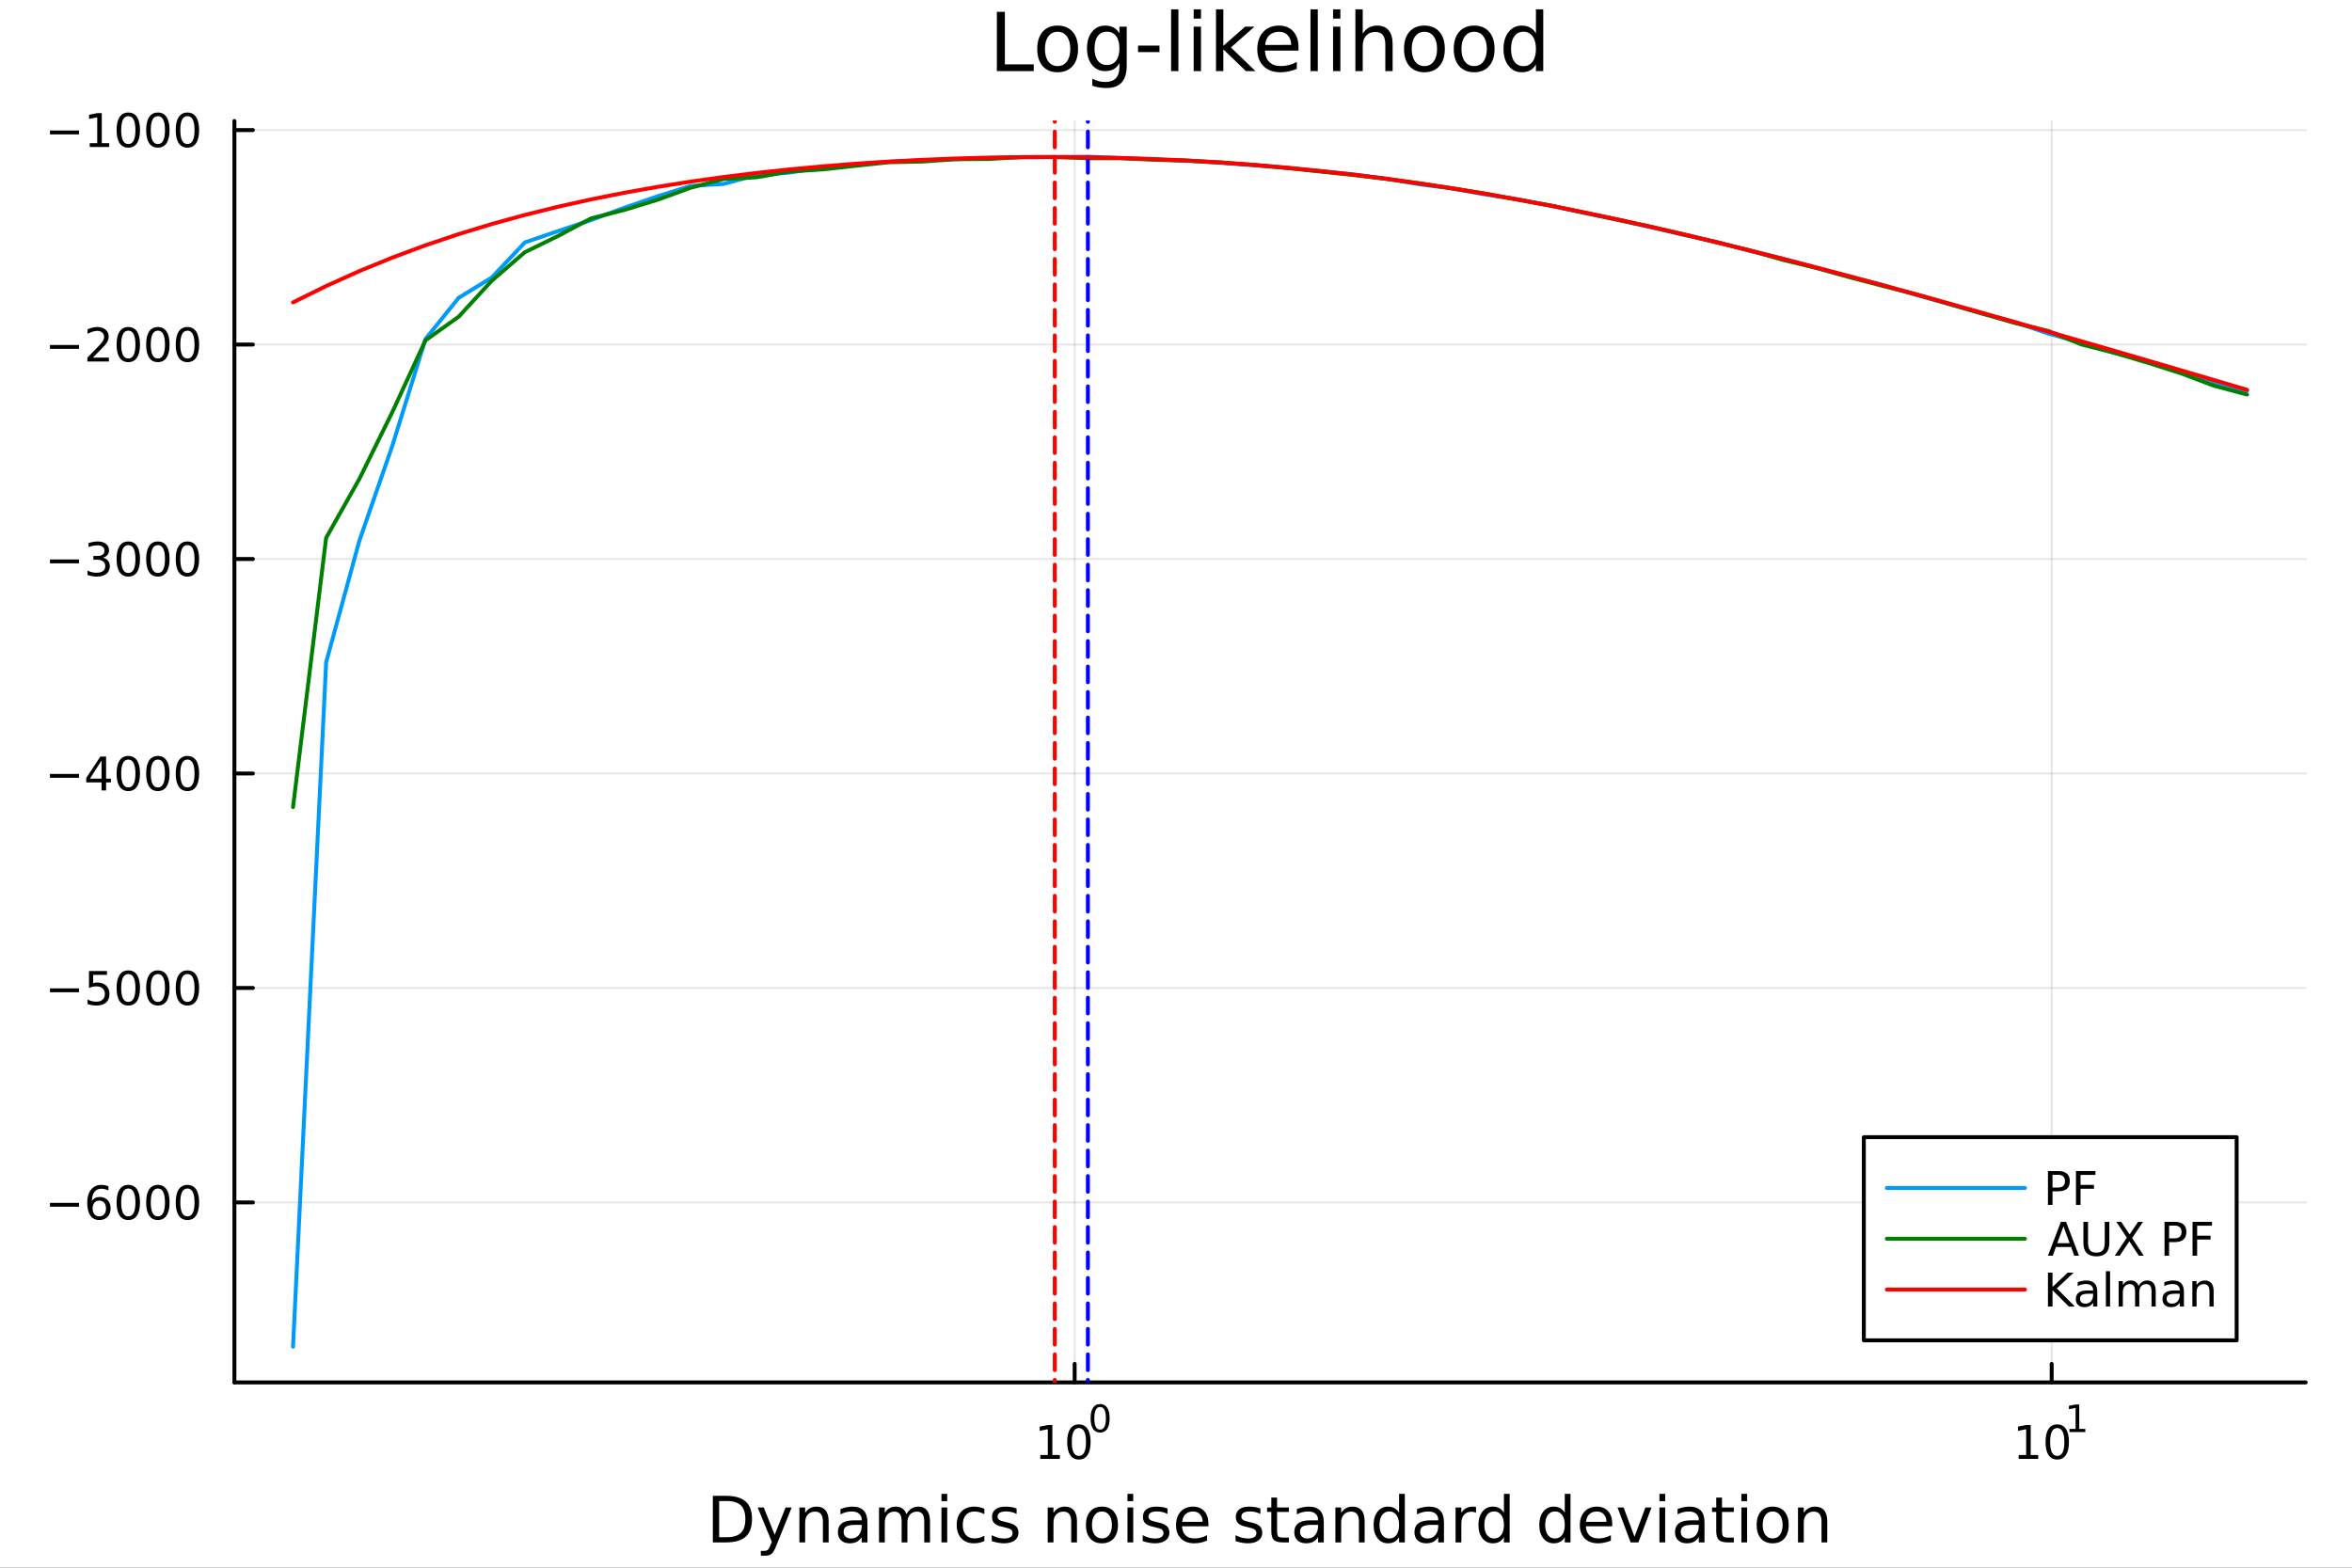 <?xml version="1.0" encoding="utf-8"?>
<svg xmlns="http://www.w3.org/2000/svg" xmlns:xlink="http://www.w3.org/1999/xlink" width="600" height="400" viewBox="0 0 2400 1600">
<rect x="0" y="0" width="2400" height="1600" fill="#333333" stroke="none"/>
<defs>
  <clipPath id="clip100">
    <rect x="0" y="0" width="2400" height="1600"/>
  </clipPath>
</defs>
<path clip-path="url(#clip100)" d="M0 1600 L2400 1600 L2400 0 L0 0  Z" fill="#ffffff" fill-rule="evenodd" fill-opacity="1"/>
<defs>
  <clipPath id="clip101">
    <rect x="480" y="0" width="1681" height="1600"/>
  </clipPath>
</defs>
<path clip-path="url(#clip100)" d="M239.19 1410.9 L2352.76 1410.9 L2352.76 123.472 L239.19 123.472  Z" fill="#ffffff" fill-rule="evenodd" fill-opacity="1"/>
<defs>
  <clipPath id="clip102">
    <rect x="239" y="123" width="2115" height="1288"/>
  </clipPath>
</defs>
<polyline clip-path="url(#clip102)" style="stroke:#000000; stroke-linecap:round; stroke-linejoin:round; stroke-width:2; stroke-opacity:0.1; fill:none" points="1096.58,1410.9 1096.58,123.472 "/>
<polyline clip-path="url(#clip102)" style="stroke:#000000; stroke-linecap:round; stroke-linejoin:round; stroke-width:2; stroke-opacity:0.1; fill:none" points="2093.55,1410.9 2093.55,123.472 "/>
<polyline clip-path="url(#clip102)" style="stroke:#000000; stroke-linecap:round; stroke-linejoin:round; stroke-width:2; stroke-opacity:0.1; fill:none" points="239.19,1227.21 2352.76,1227.21 "/>
<polyline clip-path="url(#clip102)" style="stroke:#000000; stroke-linecap:round; stroke-linejoin:round; stroke-width:2; stroke-opacity:0.1; fill:none" points="239.19,1008.32 2352.76,1008.32 "/>
<polyline clip-path="url(#clip102)" style="stroke:#000000; stroke-linecap:round; stroke-linejoin:round; stroke-width:2; stroke-opacity:0.1; fill:none" points="239.19,789.427 2352.76,789.427 "/>
<polyline clip-path="url(#clip102)" style="stroke:#000000; stroke-linecap:round; stroke-linejoin:round; stroke-width:2; stroke-opacity:0.1; fill:none" points="239.19,570.537 2352.76,570.537 "/>
<polyline clip-path="url(#clip102)" style="stroke:#000000; stroke-linecap:round; stroke-linejoin:round; stroke-width:2; stroke-opacity:0.1; fill:none" points="239.19,351.647 2352.76,351.647 "/>
<polyline clip-path="url(#clip102)" style="stroke:#000000; stroke-linecap:round; stroke-linejoin:round; stroke-width:2; stroke-opacity:0.1; fill:none" points="239.19,132.758 2352.76,132.758 "/>
<polyline clip-path="url(#clip100)" style="stroke:#000000; stroke-linecap:round; stroke-linejoin:round; stroke-width:4; stroke-opacity:1; fill:none" points="239.19,1410.9 2352.76,1410.9 "/>
<polyline clip-path="url(#clip100)" style="stroke:#000000; stroke-linecap:round; stroke-linejoin:round; stroke-width:4; stroke-opacity:1; fill:none" points="1096.58,1410.9 1096.58,1392 "/>
<polyline clip-path="url(#clip100)" style="stroke:#000000; stroke-linecap:round; stroke-linejoin:round; stroke-width:4; stroke-opacity:1; fill:none" points="2093.55,1410.9 2093.55,1392 "/>
<path clip-path="url(#clip100)" d="M1061.56 1485.02 L1069.2 1485.02 L1069.2 1458.66 L1060.89 1460.32 L1060.89 1456.06 L1069.16 1454.4 L1073.83 1454.4 L1073.83 1485.02 L1081.47 1485.02 L1081.47 1488.96 L1061.56 1488.96 L1061.56 1485.02 Z" fill="#000000" fill-rule="nonzero" fill-opacity="1" /><path clip-path="url(#clip100)" d="M1100.91 1457.48 Q1097.3 1457.48 1095.47 1461.04 Q1093.67 1464.58 1093.67 1471.71 Q1093.67 1478.82 1095.47 1482.38 Q1097.3 1485.92 1100.91 1485.92 Q1104.55 1485.92 1106.35 1482.38 Q1108.18 1478.82 1108.18 1471.71 Q1108.18 1464.58 1106.35 1461.04 Q1104.55 1457.48 1100.91 1457.48 M1100.91 1453.77 Q1106.72 1453.77 1109.78 1458.38 Q1112.86 1462.96 1112.86 1471.71 Q1112.86 1480.44 1109.78 1485.04 Q1106.72 1489.63 1100.91 1489.63 Q1095.1 1489.63 1092.03 1485.04 Q1088.97 1480.44 1088.97 1471.71 Q1088.97 1462.96 1092.03 1458.38 Q1095.1 1453.77 1100.91 1453.77 Z" fill="#000000" fill-rule="nonzero" fill-opacity="1" /><path clip-path="url(#clip100)" d="M1122.56 1435.97 Q1119.63 1435.97 1118.14 1438.86 Q1116.68 1441.74 1116.68 1447.53 Q1116.68 1453.31 1118.14 1456.2 Q1119.63 1459.08 1122.56 1459.08 Q1125.52 1459.08 1126.98 1456.2 Q1128.47 1453.31 1128.47 1447.53 Q1128.47 1441.74 1126.98 1438.86 Q1125.52 1435.97 1122.56 1435.97 M1122.56 1432.96 Q1127.28 1432.96 1129.77 1436.7 Q1132.27 1440.43 1132.27 1447.53 Q1132.27 1454.62 1129.77 1458.37 Q1127.28 1462.09 1122.56 1462.09 Q1117.84 1462.09 1115.34 1458.37 Q1112.86 1454.62 1112.86 1447.53 Q1112.86 1440.43 1115.34 1436.7 Q1117.84 1432.96 1122.56 1432.96 Z" fill="#000000" fill-rule="nonzero" fill-opacity="1" /><path clip-path="url(#clip100)" d="M2059.87 1485.02 L2067.51 1485.02 L2067.51 1458.66 L2059.2 1460.32 L2059.2 1456.06 L2067.47 1454.4 L2072.14 1454.4 L2072.14 1485.02 L2079.78 1485.02 L2079.78 1488.96 L2059.87 1488.96 L2059.87 1485.02 Z" fill="#000000" fill-rule="nonzero" fill-opacity="1" /><path clip-path="url(#clip100)" d="M2099.22 1457.48 Q2095.61 1457.48 2093.78 1461.04 Q2091.98 1464.58 2091.98 1471.71 Q2091.98 1478.82 2093.78 1482.38 Q2095.61 1485.92 2099.22 1485.92 Q2102.86 1485.92 2104.66 1482.38 Q2106.49 1478.82 2106.49 1471.71 Q2106.49 1464.58 2104.66 1461.04 Q2102.86 1457.48 2099.22 1457.48 M2099.22 1453.77 Q2105.03 1453.77 2108.09 1458.38 Q2111.17 1462.96 2111.17 1471.71 Q2111.17 1480.44 2108.09 1485.04 Q2105.03 1489.63 2099.22 1489.63 Q2093.41 1489.63 2090.34 1485.04 Q2087.28 1480.44 2087.28 1471.71 Q2087.28 1462.96 2090.34 1458.38 Q2093.41 1453.77 2099.22 1453.77 Z" fill="#000000" fill-rule="nonzero" fill-opacity="1" /><path clip-path="url(#clip100)" d="M2111.71 1458.35 L2117.92 1458.35 L2117.92 1436.93 L2111.17 1438.28 L2111.17 1434.82 L2117.88 1433.47 L2121.68 1433.47 L2121.68 1458.35 L2127.89 1458.35 L2127.89 1461.55 L2111.71 1461.55 L2111.71 1458.35 Z" fill="#000000" fill-rule="nonzero" fill-opacity="1" /><path clip-path="url(#clip100)" d="M733.834 1531.95 L733.834 1568.9 L741.6 1568.9 Q751.435 1568.9 755.986 1564.45 Q760.569 1559.99 760.569 1550.38 Q760.569 1540.83 755.986 1536.4 Q751.435 1531.95 741.6 1531.95 L733.834 1531.95 M727.404 1526.67 L740.613 1526.67 Q754.427 1526.67 760.888 1532.43 Q767.349 1538.16 767.349 1550.38 Q767.349 1562.66 760.856 1568.42 Q754.363 1574.19 740.613 1574.19 L727.404 1574.19 L727.404 1526.67 Z" fill="#000000" fill-rule="nonzero" fill-opacity="1" /><path clip-path="url(#clip100)" d="M792.175 1577.5 Q789.693 1583.86 787.337 1585.8 Q784.982 1587.74 781.035 1587.74 L776.356 1587.74 L776.356 1582.84 L779.794 1582.84 Q782.213 1582.84 783.55 1581.7 Q784.886 1580.55 786.51 1576.29 L787.56 1573.61 L773.142 1538.54 L779.348 1538.54 L790.488 1566.42 L801.628 1538.54 L807.835 1538.54 L792.175 1577.5 Z" fill="#000000" fill-rule="nonzero" fill-opacity="1" /><path clip-path="url(#clip100)" d="M845.552 1552.67 L845.552 1574.19 L839.695 1574.19 L839.695 1552.86 Q839.695 1547.8 837.722 1545.29 Q835.748 1542.77 831.802 1542.77 Q827.059 1542.77 824.322 1545.79 Q821.585 1548.82 821.585 1554.04 L821.585 1574.19 L815.696 1574.19 L815.696 1538.54 L821.585 1538.54 L821.585 1544.08 Q823.685 1540.86 826.518 1539.27 Q829.383 1537.68 833.107 1537.68 Q839.25 1537.68 842.401 1541.5 Q845.552 1545.29 845.552 1552.67 Z" fill="#000000" fill-rule="nonzero" fill-opacity="1" /><path clip-path="url(#clip100)" d="M873.433 1556.27 Q866.336 1556.27 863.598 1557.89 Q860.861 1559.51 860.861 1563.43 Q860.861 1566.55 862.898 1568.39 Q864.967 1570.21 868.5 1570.21 Q873.37 1570.21 876.298 1566.77 Q879.258 1563.3 879.258 1557.57 L879.258 1556.27 L873.433 1556.27 M885.115 1553.85 L885.115 1574.19 L879.258 1574.19 L879.258 1568.77 Q877.253 1572.02 874.261 1573.58 Q871.269 1575.11 866.94 1575.11 Q861.466 1575.11 858.219 1572.05 Q855.005 1568.97 855.005 1563.81 Q855.005 1557.79 859.015 1554.74 Q863.057 1551.68 871.046 1551.68 L879.258 1551.68 L879.258 1551.11 Q879.258 1547.07 876.584 1544.87 Q873.943 1542.64 869.137 1542.64 Q866.081 1542.64 863.185 1543.38 Q860.288 1544.11 857.615 1545.57 L857.615 1540.16 Q860.829 1538.92 863.853 1538.31 Q866.877 1537.68 869.741 1537.68 Q877.476 1537.68 881.295 1541.69 Q885.115 1545.7 885.115 1553.85 Z" fill="#000000" fill-rule="nonzero" fill-opacity="1" /><path clip-path="url(#clip100)" d="M924.932 1545.38 Q927.128 1541.43 930.184 1539.56 Q933.239 1537.68 937.377 1537.68 Q942.947 1537.68 945.971 1541.59 Q948.994 1545.48 948.994 1552.67 L948.994 1574.19 L943.106 1574.19 L943.106 1552.86 Q943.106 1547.74 941.292 1545.25 Q939.478 1542.77 935.754 1542.77 Q931.202 1542.77 928.56 1545.79 Q925.919 1548.82 925.919 1554.04 L925.919 1574.19 L920.03 1574.19 L920.03 1552.86 Q920.03 1547.7 918.216 1545.25 Q916.402 1542.77 912.614 1542.77 Q908.127 1542.77 905.485 1545.83 Q902.843 1548.85 902.843 1554.04 L902.843 1574.19 L896.955 1574.19 L896.955 1538.54 L902.843 1538.54 L902.843 1544.08 Q904.848 1540.8 907.649 1539.24 Q910.45 1537.68 914.301 1537.68 Q918.184 1537.68 920.89 1539.65 Q923.627 1541.62 924.932 1545.38 Z" fill="#000000" fill-rule="nonzero" fill-opacity="1" /><path clip-path="url(#clip100)" d="M960.675 1538.54 L966.532 1538.54 L966.532 1574.19 L960.675 1574.19 L960.675 1538.54 M960.675 1524.66 L966.532 1524.66 L966.532 1532.08 L960.675 1532.08 L960.675 1524.66 Z" fill="#000000" fill-rule="nonzero" fill-opacity="1" /><path clip-path="url(#clip100)" d="M1004.44 1539.91 L1004.44 1545.38 Q1001.96 1544.01 999.443 1543.34 Q996.96 1542.64 994.414 1542.64 Q988.716 1542.64 985.565 1546.27 Q982.414 1549.87 982.414 1556.39 Q982.414 1562.92 985.565 1566.55 Q988.716 1570.14 994.414 1570.14 Q996.96 1570.14 999.443 1569.47 Q1001.96 1568.77 1004.44 1567.41 L1004.44 1572.82 Q1001.99 1573.96 999.347 1574.54 Q996.737 1575.11 993.777 1575.11 Q985.725 1575.11 980.982 1570.05 Q976.24 1564.99 976.24 1556.39 Q976.24 1547.67 981.014 1542.68 Q985.82 1537.68 994.159 1537.68 Q996.865 1537.68 999.443 1538.25 Q1002.02 1538.79 1004.44 1539.91 Z" fill="#000000" fill-rule="nonzero" fill-opacity="1" /><path clip-path="url(#clip100)" d="M1037.35 1539.59 L1037.35 1545.13 Q1034.87 1543.85 1032.19 1543.22 Q1029.52 1542.58 1026.66 1542.58 Q1022.3 1542.58 1020.1 1543.92 Q1017.93 1545.25 1017.93 1547.93 Q1017.93 1549.96 1019.49 1551.14 Q1021.05 1552.29 1025.76 1553.34 L1027.77 1553.78 Q1034.01 1555.12 1036.62 1557.57 Q1039.26 1559.99 1039.26 1564.35 Q1039.26 1569.32 1035.31 1572.21 Q1031.4 1575.11 1024.52 1575.11 Q1021.66 1575.11 1018.54 1574.54 Q1015.45 1573.99 1012.01 1572.88 L1012.01 1566.83 Q1015.26 1568.52 1018.41 1569.38 Q1021.56 1570.21 1024.65 1570.21 Q1028.79 1570.21 1031.02 1568.81 Q1033.24 1567.37 1033.24 1564.8 Q1033.24 1562.41 1031.62 1561.14 Q1030.03 1559.86 1024.59 1558.68 L1022.55 1558.21 Q1017.11 1557.06 1014.69 1554.71 Q1012.27 1552.32 1012.27 1548.18 Q1012.27 1543.15 1015.83 1540.42 Q1019.4 1537.68 1025.96 1537.68 Q1029.2 1537.68 1032.07 1538.16 Q1034.93 1538.63 1037.35 1539.59 Z" fill="#000000" fill-rule="nonzero" fill-opacity="1" /><path clip-path="url(#clip100)" d="M1098.94 1552.67 L1098.94 1574.19 L1093.08 1574.19 L1093.08 1552.86 Q1093.08 1547.8 1091.11 1545.29 Q1089.14 1542.77 1085.19 1542.77 Q1080.45 1542.77 1077.71 1545.79 Q1074.97 1548.82 1074.97 1554.04 L1074.97 1574.19 L1069.08 1574.19 L1069.08 1538.54 L1074.97 1538.54 L1074.97 1544.08 Q1077.07 1540.86 1079.91 1539.27 Q1082.77 1537.68 1086.49 1537.68 Q1092.64 1537.68 1095.79 1541.5 Q1098.94 1545.29 1098.94 1552.67 Z" fill="#000000" fill-rule="nonzero" fill-opacity="1" /><path clip-path="url(#clip100)" d="M1124.43 1542.64 Q1119.72 1542.64 1116.99 1546.34 Q1114.25 1550 1114.25 1556.39 Q1114.25 1562.79 1116.95 1566.48 Q1119.69 1570.14 1124.43 1570.14 Q1129.11 1570.14 1131.85 1566.45 Q1134.59 1562.76 1134.59 1556.39 Q1134.59 1550.06 1131.85 1546.37 Q1129.11 1542.64 1124.43 1542.64 M1124.43 1537.68 Q1132.07 1537.68 1136.43 1542.64 Q1140.79 1547.61 1140.79 1556.39 Q1140.79 1565.15 1136.43 1570.14 Q1132.07 1575.11 1124.43 1575.11 Q1116.76 1575.11 1112.4 1570.14 Q1108.07 1565.15 1108.07 1556.39 Q1108.07 1547.61 1112.4 1542.64 Q1116.76 1537.68 1124.43 1537.68 Z" fill="#000000" fill-rule="nonzero" fill-opacity="1" /><path clip-path="url(#clip100)" d="M1150.5 1538.54 L1156.36 1538.54 L1156.36 1574.19 L1150.5 1574.19 L1150.5 1538.54 M1150.5 1524.66 L1156.36 1524.66 L1156.36 1532.08 L1150.5 1532.08 L1150.5 1524.66 Z" fill="#000000" fill-rule="nonzero" fill-opacity="1" /><path clip-path="url(#clip100)" d="M1191.34 1539.59 L1191.34 1545.13 Q1188.85 1543.85 1186.18 1543.22 Q1183.51 1542.58 1180.64 1542.58 Q1176.28 1542.58 1174.09 1543.92 Q1171.92 1545.25 1171.92 1547.93 Q1171.92 1549.96 1173.48 1551.14 Q1175.04 1552.29 1179.75 1553.34 L1181.76 1553.78 Q1187.99 1555.12 1190.6 1557.57 Q1193.25 1559.99 1193.25 1564.35 Q1193.25 1569.32 1189.3 1572.21 Q1185.38 1575.11 1178.51 1575.11 Q1175.65 1575.11 1172.53 1574.54 Q1169.44 1573.99 1166 1572.88 L1166 1566.83 Q1169.25 1568.52 1172.4 1569.38 Q1175.55 1570.21 1178.64 1570.21 Q1182.77 1570.21 1185 1568.81 Q1187.23 1567.37 1187.23 1564.8 Q1187.23 1562.41 1185.61 1561.14 Q1184.02 1559.86 1178.57 1558.68 L1176.54 1558.21 Q1171.09 1557.06 1168.67 1554.71 Q1166.26 1552.32 1166.26 1548.18 Q1166.26 1543.15 1169.82 1540.42 Q1173.39 1537.68 1179.94 1537.68 Q1183.19 1537.68 1186.05 1538.16 Q1188.92 1538.63 1191.34 1539.59 Z" fill="#000000" fill-rule="nonzero" fill-opacity="1" /><path clip-path="url(#clip100)" d="M1233.06 1554.9 L1233.06 1557.76 L1206.14 1557.76 Q1206.52 1563.81 1209.77 1566.99 Q1213.04 1570.14 1218.87 1570.14 Q1222.24 1570.14 1225.39 1569.32 Q1228.58 1568.49 1231.7 1566.83 L1231.7 1572.37 Q1228.54 1573.71 1225.23 1574.41 Q1221.92 1575.11 1218.52 1575.11 Q1209.99 1575.11 1204.99 1570.14 Q1200.03 1565.18 1200.03 1556.71 Q1200.03 1547.96 1204.74 1542.83 Q1209.48 1537.68 1217.5 1537.68 Q1224.69 1537.68 1228.86 1542.33 Q1233.06 1546.94 1233.06 1554.9 M1227.21 1553.18 Q1227.14 1548.37 1224.5 1545.51 Q1221.89 1542.64 1217.56 1542.64 Q1212.66 1542.64 1209.7 1545.41 Q1206.77 1548.18 1206.33 1553.21 L1227.21 1553.18 Z" fill="#000000" fill-rule="nonzero" fill-opacity="1" /><path clip-path="url(#clip100)" d="M1286.12 1539.59 L1286.12 1545.13 Q1283.64 1543.85 1280.97 1543.22 Q1278.29 1542.58 1275.43 1542.58 Q1271.07 1542.58 1268.87 1543.92 Q1266.71 1545.25 1266.71 1547.93 Q1266.71 1549.96 1268.27 1551.14 Q1269.83 1552.29 1274.54 1553.34 L1276.54 1553.78 Q1282.78 1555.12 1285.39 1557.57 Q1288.03 1559.99 1288.03 1564.35 Q1288.03 1569.32 1284.09 1572.21 Q1280.17 1575.11 1273.3 1575.11 Q1270.43 1575.11 1267.31 1574.54 Q1264.22 1573.99 1260.79 1572.88 L1260.79 1566.83 Q1264.03 1568.52 1267.18 1569.38 Q1270.34 1570.21 1273.42 1570.21 Q1277.56 1570.21 1279.79 1568.81 Q1282.02 1567.37 1282.02 1564.8 Q1282.02 1562.41 1280.39 1561.14 Q1278.8 1559.86 1273.36 1558.68 L1271.32 1558.21 Q1265.88 1557.06 1263.46 1554.71 Q1261.04 1552.32 1261.04 1548.18 Q1261.04 1543.15 1264.61 1540.42 Q1268.17 1537.68 1274.73 1537.68 Q1277.97 1537.68 1280.84 1538.16 Q1283.7 1538.63 1286.12 1539.59 Z" fill="#000000" fill-rule="nonzero" fill-opacity="1" /><path clip-path="url(#clip100)" d="M1303.15 1528.42 L1303.15 1538.54 L1315.21 1538.54 L1315.21 1543.09 L1303.15 1543.09 L1303.15 1562.44 Q1303.15 1566.8 1304.33 1568.04 Q1305.54 1569.28 1309.2 1569.28 L1315.21 1569.28 L1315.21 1574.19 L1309.2 1574.19 Q1302.42 1574.19 1299.84 1571.67 Q1297.26 1569.12 1297.26 1562.44 L1297.26 1543.09 L1292.97 1543.09 L1292.97 1538.54 L1297.26 1538.54 L1297.26 1528.42 L1303.15 1528.42 Z" fill="#000000" fill-rule="nonzero" fill-opacity="1" /><path clip-path="url(#clip100)" d="M1339.12 1556.27 Q1332.02 1556.27 1329.28 1557.89 Q1326.54 1559.51 1326.54 1563.43 Q1326.54 1566.55 1328.58 1568.39 Q1330.65 1570.21 1334.18 1570.21 Q1339.05 1570.21 1341.98 1566.77 Q1344.94 1563.3 1344.94 1557.57 L1344.94 1556.27 L1339.12 1556.27 M1350.8 1553.85 L1350.8 1574.19 L1344.94 1574.19 L1344.94 1568.77 Q1342.94 1572.02 1339.94 1573.58 Q1336.95 1575.11 1332.62 1575.11 Q1327.15 1575.11 1323.9 1572.05 Q1320.69 1568.97 1320.69 1563.81 Q1320.69 1557.79 1324.7 1554.74 Q1328.74 1551.68 1336.73 1551.68 L1344.94 1551.68 L1344.94 1551.11 Q1344.94 1547.07 1342.27 1544.87 Q1339.63 1542.64 1334.82 1542.64 Q1331.76 1542.64 1328.87 1543.38 Q1325.97 1544.11 1323.3 1545.57 L1323.3 1540.16 Q1326.51 1538.92 1329.54 1538.31 Q1332.56 1537.68 1335.42 1537.68 Q1343.16 1537.68 1346.98 1541.69 Q1350.8 1545.7 1350.8 1553.85 Z" fill="#000000" fill-rule="nonzero" fill-opacity="1" /><path clip-path="url(#clip100)" d="M1392.49 1552.67 L1392.49 1574.19 L1386.64 1574.19 L1386.64 1552.86 Q1386.64 1547.8 1384.66 1545.29 Q1382.69 1542.77 1378.74 1542.77 Q1374 1542.77 1371.26 1545.79 Q1368.53 1548.82 1368.53 1554.04 L1368.53 1574.19 L1362.64 1574.19 L1362.64 1538.54 L1368.53 1538.54 L1368.53 1544.08 Q1370.63 1540.86 1373.46 1539.27 Q1376.32 1537.68 1380.05 1537.68 Q1386.19 1537.68 1389.34 1541.5 Q1392.49 1545.29 1392.49 1552.67 Z" fill="#000000" fill-rule="nonzero" fill-opacity="1" /><path clip-path="url(#clip100)" d="M1427.63 1543.95 L1427.63 1524.66 L1433.49 1524.66 L1433.49 1574.19 L1427.63 1574.19 L1427.63 1568.84 Q1425.79 1572.02 1422.95 1573.58 Q1420.15 1575.11 1416.21 1575.11 Q1409.74 1575.11 1405.67 1569.95 Q1401.63 1564.8 1401.63 1556.39 Q1401.63 1547.99 1405.67 1542.83 Q1409.74 1537.68 1416.21 1537.68 Q1420.15 1537.68 1422.95 1539.24 Q1425.79 1540.77 1427.63 1543.95 M1407.68 1556.39 Q1407.68 1562.85 1410.32 1566.55 Q1412.99 1570.21 1417.64 1570.21 Q1422.28 1570.21 1424.96 1566.55 Q1427.63 1562.85 1427.63 1556.39 Q1427.63 1549.93 1424.96 1546.27 Q1422.28 1542.58 1417.64 1542.58 Q1412.99 1542.58 1410.32 1546.27 Q1407.68 1549.93 1407.68 1556.39 Z" fill="#000000" fill-rule="nonzero" fill-opacity="1" /><path clip-path="url(#clip100)" d="M1461.75 1556.27 Q1454.65 1556.27 1451.92 1557.89 Q1449.18 1559.51 1449.18 1563.43 Q1449.18 1566.55 1451.22 1568.39 Q1453.29 1570.21 1456.82 1570.21 Q1461.69 1570.21 1464.62 1566.77 Q1467.58 1563.3 1467.58 1557.57 L1467.58 1556.27 L1461.75 1556.27 M1473.43 1553.85 L1473.43 1574.19 L1467.58 1574.19 L1467.58 1568.77 Q1465.57 1572.02 1462.58 1573.58 Q1459.59 1575.11 1455.26 1575.11 Q1449.78 1575.11 1446.54 1572.05 Q1443.32 1568.97 1443.32 1563.81 Q1443.32 1557.79 1447.33 1554.74 Q1451.38 1551.68 1459.36 1551.68 L1467.58 1551.68 L1467.58 1551.11 Q1467.58 1547.07 1464.9 1544.87 Q1462.26 1542.64 1457.46 1542.64 Q1454.4 1542.64 1451.5 1543.38 Q1448.61 1544.11 1445.93 1545.57 L1445.93 1540.16 Q1449.15 1538.92 1452.17 1538.31 Q1455.2 1537.68 1458.06 1537.68 Q1465.79 1537.68 1469.61 1541.69 Q1473.43 1545.7 1473.43 1553.85 Z" fill="#000000" fill-rule="nonzero" fill-opacity="1" /><path clip-path="url(#clip100)" d="M1506.15 1544.01 Q1505.17 1543.44 1503.99 1543.18 Q1502.84 1542.9 1501.44 1542.9 Q1496.48 1542.9 1493.8 1546.14 Q1491.16 1549.36 1491.16 1555.41 L1491.16 1574.19 L1485.27 1574.19 L1485.27 1538.54 L1491.16 1538.54 L1491.16 1544.08 Q1493.01 1540.83 1495.97 1539.27 Q1498.93 1537.68 1503.16 1537.68 Q1503.77 1537.68 1504.5 1537.77 Q1505.23 1537.84 1506.12 1538 L1506.15 1544.01 Z" fill="#000000" fill-rule="nonzero" fill-opacity="1" /><path clip-path="url(#clip100)" d="M1534.61 1543.95 L1534.61 1524.66 L1540.46 1524.66 L1540.46 1574.19 L1534.61 1574.19 L1534.61 1568.84 Q1532.76 1572.02 1529.93 1573.58 Q1527.13 1575.11 1523.18 1575.11 Q1516.72 1575.11 1512.65 1569.95 Q1508.6 1564.8 1508.6 1556.39 Q1508.6 1547.99 1512.65 1542.83 Q1516.72 1537.68 1523.18 1537.68 Q1527.13 1537.68 1529.93 1539.24 Q1532.76 1540.77 1534.61 1543.95 M1514.65 1556.39 Q1514.65 1562.85 1517.29 1566.55 Q1519.97 1570.21 1524.61 1570.21 Q1529.26 1570.21 1531.93 1566.55 Q1534.61 1562.85 1534.61 1556.39 Q1534.61 1549.93 1531.93 1546.27 Q1529.26 1542.58 1524.61 1542.58 Q1519.97 1542.58 1517.29 1546.27 Q1514.65 1549.93 1514.65 1556.39 Z" fill="#000000" fill-rule="nonzero" fill-opacity="1" /><path clip-path="url(#clip100)" d="M1596.71 1543.95 L1596.71 1524.66 L1602.56 1524.66 L1602.56 1574.19 L1596.71 1574.19 L1596.71 1568.84 Q1594.86 1572.02 1592.03 1573.58 Q1589.23 1575.11 1585.28 1575.11 Q1578.82 1575.11 1574.74 1569.95 Q1570.7 1564.8 1570.7 1556.39 Q1570.7 1547.99 1574.74 1542.83 Q1578.82 1537.68 1585.28 1537.68 Q1589.23 1537.68 1592.03 1539.24 Q1594.86 1540.77 1596.71 1543.95 M1576.75 1556.39 Q1576.75 1562.85 1579.39 1566.55 Q1582.06 1570.21 1586.71 1570.21 Q1591.36 1570.21 1594.03 1566.55 Q1596.71 1562.85 1596.71 1556.39 Q1596.71 1549.93 1594.03 1546.27 Q1591.36 1542.58 1586.71 1542.58 Q1582.06 1542.58 1579.39 1546.27 Q1576.75 1549.93 1576.75 1556.39 Z" fill="#000000" fill-rule="nonzero" fill-opacity="1" /><path clip-path="url(#clip100)" d="M1645.12 1554.9 L1645.12 1557.76 L1618.19 1557.76 Q1618.57 1563.81 1621.82 1566.99 Q1625.1 1570.14 1630.92 1570.14 Q1634.29 1570.14 1637.45 1569.32 Q1640.63 1568.49 1643.75 1566.83 L1643.75 1572.37 Q1640.6 1573.71 1637.29 1574.41 Q1633.98 1575.11 1630.57 1575.11 Q1622.04 1575.11 1617.04 1570.14 Q1612.08 1565.18 1612.08 1556.71 Q1612.08 1547.96 1616.79 1542.83 Q1621.53 1537.68 1629.55 1537.68 Q1636.75 1537.68 1640.91 1542.33 Q1645.12 1546.94 1645.12 1554.9 M1639.26 1553.18 Q1639.2 1548.37 1636.55 1545.51 Q1633.94 1542.64 1629.62 1542.64 Q1624.71 1542.64 1621.75 1545.41 Q1618.83 1548.18 1618.38 1553.21 L1639.26 1553.18 Z" fill="#000000" fill-rule="nonzero" fill-opacity="1" /><path clip-path="url(#clip100)" d="M1650.53 1538.54 L1656.73 1538.54 L1667.87 1568.46 L1679.01 1538.54 L1685.22 1538.54 L1671.85 1574.19 L1663.9 1574.19 L1650.53 1538.54 Z" fill="#000000" fill-rule="nonzero" fill-opacity="1" /><path clip-path="url(#clip100)" d="M1693.3 1538.54 L1699.16 1538.54 L1699.16 1574.19 L1693.3 1574.19 L1693.3 1538.54 M1693.3 1524.66 L1699.16 1524.66 L1699.16 1532.08 L1693.3 1532.08 L1693.3 1524.66 Z" fill="#000000" fill-rule="nonzero" fill-opacity="1" /><path clip-path="url(#clip100)" d="M1727.62 1556.27 Q1720.52 1556.27 1717.78 1557.89 Q1715.04 1559.51 1715.04 1563.43 Q1715.04 1566.55 1717.08 1568.39 Q1719.15 1570.21 1722.68 1570.21 Q1727.55 1570.21 1730.48 1566.77 Q1733.44 1563.3 1733.44 1557.57 L1733.44 1556.27 L1727.62 1556.27 M1739.3 1553.85 L1739.3 1574.19 L1733.44 1574.19 L1733.44 1568.77 Q1731.44 1572.02 1728.44 1573.58 Q1725.45 1575.11 1721.12 1575.11 Q1715.65 1575.11 1712.4 1572.05 Q1709.19 1568.97 1709.19 1563.81 Q1709.19 1557.79 1713.2 1554.74 Q1717.24 1551.68 1725.23 1551.68 L1733.44 1551.68 L1733.44 1551.11 Q1733.44 1547.07 1730.77 1544.87 Q1728.13 1542.64 1723.32 1542.64 Q1720.26 1542.64 1717.37 1543.38 Q1714.47 1544.11 1711.8 1545.57 L1711.8 1540.16 Q1715.01 1538.92 1718.04 1538.31 Q1721.06 1537.68 1723.92 1537.68 Q1731.66 1537.68 1735.48 1541.69 Q1739.3 1545.7 1739.3 1553.85 Z" fill="#000000" fill-rule="nonzero" fill-opacity="1" /><path clip-path="url(#clip100)" d="M1757.15 1528.42 L1757.15 1538.54 L1769.22 1538.54 L1769.22 1543.09 L1757.15 1543.09 L1757.15 1562.44 Q1757.15 1566.8 1758.33 1568.04 Q1759.54 1569.28 1763.2 1569.28 L1769.22 1569.28 L1769.22 1574.19 L1763.2 1574.19 Q1756.42 1574.19 1753.84 1571.67 Q1751.26 1569.12 1751.26 1562.44 L1751.26 1543.09 L1746.97 1543.09 L1746.97 1538.54 L1751.26 1538.54 L1751.26 1528.42 L1757.15 1528.42 Z" fill="#000000" fill-rule="nonzero" fill-opacity="1" /><path clip-path="url(#clip100)" d="M1776.92 1538.54 L1782.77 1538.54 L1782.77 1574.19 L1776.92 1574.19 L1776.92 1538.54 M1776.92 1524.66 L1782.77 1524.66 L1782.77 1532.08 L1776.92 1532.08 L1776.92 1524.66 Z" fill="#000000" fill-rule="nonzero" fill-opacity="1" /><path clip-path="url(#clip100)" d="M1808.84 1542.64 Q1804.13 1542.64 1801.39 1546.34 Q1798.66 1550 1798.66 1556.39 Q1798.66 1562.79 1801.36 1566.48 Q1804.1 1570.14 1808.84 1570.14 Q1813.52 1570.14 1816.26 1566.45 Q1819 1562.76 1819 1556.39 Q1819 1550.06 1816.26 1546.37 Q1813.52 1542.64 1808.84 1542.64 M1808.84 1537.68 Q1816.48 1537.68 1820.84 1542.64 Q1825.2 1547.61 1825.2 1556.39 Q1825.2 1565.15 1820.84 1570.14 Q1816.48 1575.11 1808.84 1575.11 Q1801.17 1575.11 1796.81 1570.14 Q1792.48 1565.15 1792.48 1556.39 Q1792.48 1547.61 1796.81 1542.64 Q1801.17 1537.68 1808.84 1537.68 Z" fill="#000000" fill-rule="nonzero" fill-opacity="1" /><path clip-path="url(#clip100)" d="M1864.54 1552.67 L1864.54 1574.19 L1858.69 1574.19 L1858.69 1552.86 Q1858.69 1547.8 1856.71 1545.29 Q1854.74 1542.77 1850.79 1542.77 Q1846.05 1542.77 1843.31 1545.79 Q1840.58 1548.82 1840.58 1554.04 L1840.58 1574.19 L1834.69 1574.19 L1834.69 1538.54 L1840.58 1538.54 L1840.58 1544.08 Q1842.68 1540.86 1845.51 1539.27 Q1848.37 1537.68 1852.1 1537.68 Q1858.24 1537.68 1861.39 1541.5 Q1864.54 1545.29 1864.54 1552.67 Z" fill="#000000" fill-rule="nonzero" fill-opacity="1" /><polyline clip-path="url(#clip100)" style="stroke:#000000; stroke-linecap:round; stroke-linejoin:round; stroke-width:4; stroke-opacity:1; fill:none" points="239.19,1410.9 239.19,123.472 "/>
<polyline clip-path="url(#clip100)" style="stroke:#000000; stroke-linecap:round; stroke-linejoin:round; stroke-width:4; stroke-opacity:1; fill:none" points="239.19,1227.21 258.088,1227.21 "/>
<polyline clip-path="url(#clip100)" style="stroke:#000000; stroke-linecap:round; stroke-linejoin:round; stroke-width:4; stroke-opacity:1; fill:none" points="239.19,1008.32 258.088,1008.32 "/>
<polyline clip-path="url(#clip100)" style="stroke:#000000; stroke-linecap:round; stroke-linejoin:round; stroke-width:4; stroke-opacity:1; fill:none" points="239.19,789.427 258.088,789.427 "/>
<polyline clip-path="url(#clip100)" style="stroke:#000000; stroke-linecap:round; stroke-linejoin:round; stroke-width:4; stroke-opacity:1; fill:none" points="239.19,570.537 258.088,570.537 "/>
<polyline clip-path="url(#clip100)" style="stroke:#000000; stroke-linecap:round; stroke-linejoin:round; stroke-width:4; stroke-opacity:1; fill:none" points="239.19,351.647 258.088,351.647 "/>
<polyline clip-path="url(#clip100)" style="stroke:#000000; stroke-linecap:round; stroke-linejoin:round; stroke-width:4; stroke-opacity:1; fill:none" points="239.19,132.758 258.088,132.758 "/>
<path clip-path="url(#clip100)" d="M50.992 1227.66 L80.668 1227.66 L80.668 1231.59 L50.992 1231.59 L50.992 1227.66 Z" fill="#000000" fill-rule="nonzero" fill-opacity="1" /><path clip-path="url(#clip100)" d="M101.339 1225.34 Q98.191 1225.34 96.339 1227.5 Q94.51 1229.65 94.51 1233.4 Q94.51 1237.13 96.339 1239.3 Q98.191 1241.45 101.339 1241.45 Q104.487 1241.45 106.316 1239.3 Q108.168 1237.13 108.168 1233.4 Q108.168 1229.65 106.316 1227.5 Q104.487 1225.34 101.339 1225.34 M110.621 1210.69 L110.621 1214.95 Q108.862 1214.12 107.057 1213.68 Q105.274 1213.24 103.515 1213.24 Q98.885 1213.24 96.432 1216.36 Q94.001 1219.49 93.654 1225.81 Q95.02 1223.79 97.08 1222.73 Q99.14 1221.64 101.617 1221.64 Q106.825 1221.64 109.834 1224.81 Q112.867 1227.96 112.867 1233.4 Q112.867 1238.72 109.719 1241.94 Q106.571 1245.16 101.339 1245.16 Q95.344 1245.16 92.172 1240.57 Q89.001 1235.97 89.001 1227.24 Q89.001 1219.05 92.89 1214.19 Q96.779 1209.3 103.33 1209.3 Q105.089 1209.3 106.871 1209.65 Q108.677 1210 110.621 1210.69 Z" fill="#000000" fill-rule="nonzero" fill-opacity="1" /><path clip-path="url(#clip100)" d="M130.922 1213 Q127.311 1213 125.482 1216.57 Q123.677 1220.11 123.677 1227.24 Q123.677 1234.35 125.482 1237.91 Q127.311 1241.45 130.922 1241.45 Q134.556 1241.45 136.362 1237.91 Q138.191 1234.35 138.191 1227.24 Q138.191 1220.11 136.362 1216.57 Q134.556 1213 130.922 1213 M130.922 1209.3 Q136.732 1209.3 139.788 1213.91 Q142.867 1218.49 142.867 1227.24 Q142.867 1235.97 139.788 1240.57 Q136.732 1245.16 130.922 1245.16 Q125.112 1245.16 122.033 1240.57 Q118.978 1235.97 118.978 1227.24 Q118.978 1218.49 122.033 1213.91 Q125.112 1209.3 130.922 1209.3 Z" fill="#000000" fill-rule="nonzero" fill-opacity="1" /><path clip-path="url(#clip100)" d="M161.084 1213 Q157.473 1213 155.644 1216.57 Q153.839 1220.11 153.839 1227.24 Q153.839 1234.35 155.644 1237.91 Q157.473 1241.45 161.084 1241.45 Q164.718 1241.45 166.524 1237.91 Q168.353 1234.35 168.353 1227.24 Q168.353 1220.11 166.524 1216.57 Q164.718 1213 161.084 1213 M161.084 1209.3 Q166.894 1209.3 169.95 1213.91 Q173.029 1218.49 173.029 1227.24 Q173.029 1235.97 169.95 1240.57 Q166.894 1245.16 161.084 1245.16 Q155.274 1245.16 152.195 1240.57 Q149.14 1235.97 149.14 1227.24 Q149.14 1218.49 152.195 1213.91 Q155.274 1209.3 161.084 1209.3 Z" fill="#000000" fill-rule="nonzero" fill-opacity="1" /><path clip-path="url(#clip100)" d="M191.246 1213 Q187.635 1213 185.806 1216.57 Q184.001 1220.11 184.001 1227.24 Q184.001 1234.35 185.806 1237.91 Q187.635 1241.45 191.246 1241.45 Q194.88 1241.45 196.686 1237.91 Q198.514 1234.35 198.514 1227.24 Q198.514 1220.11 196.686 1216.57 Q194.88 1213 191.246 1213 M191.246 1209.3 Q197.056 1209.3 200.112 1213.91 Q203.19 1218.49 203.19 1227.24 Q203.19 1235.97 200.112 1240.57 Q197.056 1245.16 191.246 1245.16 Q185.436 1245.16 182.357 1240.57 Q179.302 1235.97 179.302 1227.24 Q179.302 1218.49 182.357 1213.91 Q185.436 1209.3 191.246 1209.3 Z" fill="#000000" fill-rule="nonzero" fill-opacity="1" /><path clip-path="url(#clip100)" d="M50.992 1008.77 L80.668 1008.77 L80.668 1012.7 L50.992 1012.7 L50.992 1008.77 Z" fill="#000000" fill-rule="nonzero" fill-opacity="1" /><path clip-path="url(#clip100)" d="M90.807 991.036 L109.163 991.036 L109.163 994.972 L95.089 994.972 L95.089 1003.44 Q96.108 1003.1 97.126 1002.93 Q98.145 1002.75 99.163 1002.75 Q104.95 1002.75 108.33 1005.92 Q111.709 1009.09 111.709 1014.51 Q111.709 1020.09 108.237 1023.19 Q104.765 1026.27 98.446 1026.27 Q96.27 1026.27 94.001 1025.9 Q91.756 1025.53 89.348 1024.79 L89.348 1020.09 Q91.432 1021.22 93.654 1021.78 Q95.876 1022.33 98.353 1022.33 Q102.358 1022.33 104.696 1020.23 Q107.033 1018.12 107.033 1014.51 Q107.033 1010.9 104.696 1008.79 Q102.358 1006.68 98.353 1006.68 Q96.478 1006.68 94.603 1007.1 Q92.751 1007.52 90.807 1008.4 L90.807 991.036 Z" fill="#000000" fill-rule="nonzero" fill-opacity="1" /><path clip-path="url(#clip100)" d="M130.922 994.115 Q127.311 994.115 125.482 997.68 Q123.677 1001.22 123.677 1008.35 Q123.677 1015.46 125.482 1019.02 Q127.311 1022.56 130.922 1022.56 Q134.556 1022.56 136.362 1019.02 Q138.191 1015.46 138.191 1008.35 Q138.191 1001.22 136.362 997.68 Q134.556 994.115 130.922 994.115 M130.922 990.411 Q136.732 990.411 139.788 995.018 Q142.867 999.601 142.867 1008.35 Q142.867 1017.08 139.788 1021.68 Q136.732 1026.27 130.922 1026.27 Q125.112 1026.27 122.033 1021.68 Q118.978 1017.08 118.978 1008.35 Q118.978 999.601 122.033 995.018 Q125.112 990.411 130.922 990.411 Z" fill="#000000" fill-rule="nonzero" fill-opacity="1" /><path clip-path="url(#clip100)" d="M161.084 994.115 Q157.473 994.115 155.644 997.68 Q153.839 1001.22 153.839 1008.35 Q153.839 1015.46 155.644 1019.02 Q157.473 1022.56 161.084 1022.56 Q164.718 1022.56 166.524 1019.02 Q168.353 1015.46 168.353 1008.35 Q168.353 1001.22 166.524 997.68 Q164.718 994.115 161.084 994.115 M161.084 990.411 Q166.894 990.411 169.95 995.018 Q173.029 999.601 173.029 1008.35 Q173.029 1017.08 169.95 1021.68 Q166.894 1026.27 161.084 1026.27 Q155.274 1026.27 152.195 1021.68 Q149.14 1017.08 149.14 1008.35 Q149.14 999.601 152.195 995.018 Q155.274 990.411 161.084 990.411 Z" fill="#000000" fill-rule="nonzero" fill-opacity="1" /><path clip-path="url(#clip100)" d="M191.246 994.115 Q187.635 994.115 185.806 997.68 Q184.001 1001.22 184.001 1008.35 Q184.001 1015.46 185.806 1019.02 Q187.635 1022.56 191.246 1022.56 Q194.88 1022.56 196.686 1019.02 Q198.514 1015.46 198.514 1008.35 Q198.514 1001.22 196.686 997.68 Q194.88 994.115 191.246 994.115 M191.246 990.411 Q197.056 990.411 200.112 995.018 Q203.19 999.601 203.19 1008.35 Q203.19 1017.08 200.112 1021.68 Q197.056 1026.27 191.246 1026.27 Q185.436 1026.27 182.357 1021.68 Q179.302 1017.08 179.302 1008.35 Q179.302 999.601 182.357 995.018 Q185.436 990.411 191.246 990.411 Z" fill="#000000" fill-rule="nonzero" fill-opacity="1" /><path clip-path="url(#clip100)" d="M50.992 789.878 L80.668 789.878 L80.668 793.813 L50.992 793.813 L50.992 789.878 Z" fill="#000000" fill-rule="nonzero" fill-opacity="1" /><path clip-path="url(#clip100)" d="M103.608 776.221 L91.802 794.67 L103.608 794.67 L103.608 776.221 M102.381 772.147 L108.26 772.147 L108.26 794.67 L113.191 794.67 L113.191 798.559 L108.26 798.559 L108.26 806.707 L103.608 806.707 L103.608 798.559 L88.006 798.559 L88.006 794.045 L102.381 772.147 Z" fill="#000000" fill-rule="nonzero" fill-opacity="1" /><path clip-path="url(#clip100)" d="M130.922 775.225 Q127.311 775.225 125.482 778.79 Q123.677 782.332 123.677 789.462 Q123.677 796.568 125.482 800.133 Q127.311 803.674 130.922 803.674 Q134.556 803.674 136.362 800.133 Q138.191 796.568 138.191 789.462 Q138.191 782.332 136.362 778.79 Q134.556 775.225 130.922 775.225 M130.922 771.522 Q136.732 771.522 139.788 776.128 Q142.867 780.712 142.867 789.462 Q142.867 798.188 139.788 802.795 Q136.732 807.378 130.922 807.378 Q125.112 807.378 122.033 802.795 Q118.978 798.188 118.978 789.462 Q118.978 780.712 122.033 776.128 Q125.112 771.522 130.922 771.522 Z" fill="#000000" fill-rule="nonzero" fill-opacity="1" /><path clip-path="url(#clip100)" d="M161.084 775.225 Q157.473 775.225 155.644 778.79 Q153.839 782.332 153.839 789.462 Q153.839 796.568 155.644 800.133 Q157.473 803.674 161.084 803.674 Q164.718 803.674 166.524 800.133 Q168.353 796.568 168.353 789.462 Q168.353 782.332 166.524 778.79 Q164.718 775.225 161.084 775.225 M161.084 771.522 Q166.894 771.522 169.95 776.128 Q173.029 780.712 173.029 789.462 Q173.029 798.188 169.95 802.795 Q166.894 807.378 161.084 807.378 Q155.274 807.378 152.195 802.795 Q149.14 798.188 149.14 789.462 Q149.14 780.712 152.195 776.128 Q155.274 771.522 161.084 771.522 Z" fill="#000000" fill-rule="nonzero" fill-opacity="1" /><path clip-path="url(#clip100)" d="M191.246 775.225 Q187.635 775.225 185.806 778.79 Q184.001 782.332 184.001 789.462 Q184.001 796.568 185.806 800.133 Q187.635 803.674 191.246 803.674 Q194.88 803.674 196.686 800.133 Q198.514 796.568 198.514 789.462 Q198.514 782.332 196.686 778.79 Q194.88 775.225 191.246 775.225 M191.246 771.522 Q197.056 771.522 200.112 776.128 Q203.19 780.712 203.19 789.462 Q203.19 798.188 200.112 802.795 Q197.056 807.378 191.246 807.378 Q185.436 807.378 182.357 802.795 Q179.302 798.188 179.302 789.462 Q179.302 780.712 182.357 776.128 Q185.436 771.522 191.246 771.522 Z" fill="#000000" fill-rule="nonzero" fill-opacity="1" /><path clip-path="url(#clip100)" d="M50.992 570.989 L80.668 570.989 L80.668 574.924 L50.992 574.924 L50.992 570.989 Z" fill="#000000" fill-rule="nonzero" fill-opacity="1" /><path clip-path="url(#clip100)" d="M104.927 569.183 Q108.283 569.901 110.158 572.169 Q112.057 574.438 112.057 577.771 Q112.057 582.887 108.538 585.687 Q105.02 588.488 98.538 588.488 Q96.362 588.488 94.047 588.049 Q91.756 587.632 89.302 586.775 L89.302 582.262 Q91.246 583.396 93.561 583.975 Q95.876 584.553 98.399 584.553 Q102.797 584.553 105.089 582.817 Q107.404 581.081 107.404 577.771 Q107.404 574.715 105.251 573.002 Q103.121 571.266 99.302 571.266 L95.274 571.266 L95.274 567.424 L99.487 567.424 Q102.936 567.424 104.765 566.058 Q106.594 564.669 106.594 562.077 Q106.594 559.414 104.696 558.002 Q102.821 556.567 99.302 556.567 Q97.381 556.567 95.182 556.984 Q92.983 557.401 90.344 558.28 L90.344 554.114 Q93.006 553.373 95.321 553.002 Q97.659 552.632 99.719 552.632 Q105.043 552.632 108.145 555.063 Q111.246 557.47 111.246 561.59 Q111.246 564.461 109.603 566.451 Q107.959 568.419 104.927 569.183 Z" fill="#000000" fill-rule="nonzero" fill-opacity="1" /><path clip-path="url(#clip100)" d="M130.922 556.336 Q127.311 556.336 125.482 559.901 Q123.677 563.442 123.677 570.572 Q123.677 577.678 125.482 581.243 Q127.311 584.785 130.922 584.785 Q134.556 584.785 136.362 581.243 Q138.191 577.678 138.191 570.572 Q138.191 563.442 136.362 559.901 Q134.556 556.336 130.922 556.336 M130.922 552.632 Q136.732 552.632 139.788 557.239 Q142.867 561.822 142.867 570.572 Q142.867 579.299 139.788 583.905 Q136.732 588.488 130.922 588.488 Q125.112 588.488 122.033 583.905 Q118.978 579.299 118.978 570.572 Q118.978 561.822 122.033 557.239 Q125.112 552.632 130.922 552.632 Z" fill="#000000" fill-rule="nonzero" fill-opacity="1" /><path clip-path="url(#clip100)" d="M161.084 556.336 Q157.473 556.336 155.644 559.901 Q153.839 563.442 153.839 570.572 Q153.839 577.678 155.644 581.243 Q157.473 584.785 161.084 584.785 Q164.718 584.785 166.524 581.243 Q168.353 577.678 168.353 570.572 Q168.353 563.442 166.524 559.901 Q164.718 556.336 161.084 556.336 M161.084 552.632 Q166.894 552.632 169.95 557.239 Q173.029 561.822 173.029 570.572 Q173.029 579.299 169.95 583.905 Q166.894 588.488 161.084 588.488 Q155.274 588.488 152.195 583.905 Q149.14 579.299 149.14 570.572 Q149.14 561.822 152.195 557.239 Q155.274 552.632 161.084 552.632 Z" fill="#000000" fill-rule="nonzero" fill-opacity="1" /><path clip-path="url(#clip100)" d="M191.246 556.336 Q187.635 556.336 185.806 559.901 Q184.001 563.442 184.001 570.572 Q184.001 577.678 185.806 581.243 Q187.635 584.785 191.246 584.785 Q194.88 584.785 196.686 581.243 Q198.514 577.678 198.514 570.572 Q198.514 563.442 196.686 559.901 Q194.88 556.336 191.246 556.336 M191.246 552.632 Q197.056 552.632 200.112 557.239 Q203.19 561.822 203.19 570.572 Q203.19 579.299 200.112 583.905 Q197.056 588.488 191.246 588.488 Q185.436 588.488 182.357 583.905 Q179.302 579.299 179.302 570.572 Q179.302 561.822 182.357 557.239 Q185.436 552.632 191.246 552.632 Z" fill="#000000" fill-rule="nonzero" fill-opacity="1" /><path clip-path="url(#clip100)" d="M50.992 352.099 L80.668 352.099 L80.668 356.034 L50.992 356.034 L50.992 352.099 Z" fill="#000000" fill-rule="nonzero" fill-opacity="1" /><path clip-path="url(#clip100)" d="M94.788 364.992 L111.108 364.992 L111.108 368.927 L89.163 368.927 L89.163 364.992 Q91.825 362.238 96.409 357.608 Q101.015 352.955 102.196 351.613 Q104.441 349.09 105.321 347.353 Q106.223 345.594 106.223 343.904 Q106.223 341.15 104.279 339.414 Q102.358 337.678 99.256 337.678 Q97.057 337.678 94.603 338.441 Q92.172 339.205 89.395 340.756 L89.395 336.034 Q92.219 334.9 94.672 334.321 Q97.126 333.742 99.163 333.742 Q104.534 333.742 107.728 336.428 Q110.922 339.113 110.922 343.603 Q110.922 345.733 110.112 347.654 Q109.325 349.553 107.219 352.145 Q106.64 352.816 103.538 356.034 Q100.436 359.228 94.788 364.992 Z" fill="#000000" fill-rule="nonzero" fill-opacity="1" /><path clip-path="url(#clip100)" d="M130.922 337.446 Q127.311 337.446 125.482 341.011 Q123.677 344.553 123.677 351.682 Q123.677 358.789 125.482 362.353 Q127.311 365.895 130.922 365.895 Q134.556 365.895 136.362 362.353 Q138.191 358.789 138.191 351.682 Q138.191 344.553 136.362 341.011 Q134.556 337.446 130.922 337.446 M130.922 333.742 Q136.732 333.742 139.788 338.349 Q142.867 342.932 142.867 351.682 Q142.867 360.409 139.788 365.015 Q136.732 369.599 130.922 369.599 Q125.112 369.599 122.033 365.015 Q118.978 360.409 118.978 351.682 Q118.978 342.932 122.033 338.349 Q125.112 333.742 130.922 333.742 Z" fill="#000000" fill-rule="nonzero" fill-opacity="1" /><path clip-path="url(#clip100)" d="M161.084 337.446 Q157.473 337.446 155.644 341.011 Q153.839 344.553 153.839 351.682 Q153.839 358.789 155.644 362.353 Q157.473 365.895 161.084 365.895 Q164.718 365.895 166.524 362.353 Q168.353 358.789 168.353 351.682 Q168.353 344.553 166.524 341.011 Q164.718 337.446 161.084 337.446 M161.084 333.742 Q166.894 333.742 169.95 338.349 Q173.029 342.932 173.029 351.682 Q173.029 360.409 169.95 365.015 Q166.894 369.599 161.084 369.599 Q155.274 369.599 152.195 365.015 Q149.14 360.409 149.14 351.682 Q149.14 342.932 152.195 338.349 Q155.274 333.742 161.084 333.742 Z" fill="#000000" fill-rule="nonzero" fill-opacity="1" /><path clip-path="url(#clip100)" d="M191.246 337.446 Q187.635 337.446 185.806 341.011 Q184.001 344.553 184.001 351.682 Q184.001 358.789 185.806 362.353 Q187.635 365.895 191.246 365.895 Q194.88 365.895 196.686 362.353 Q198.514 358.789 198.514 351.682 Q198.514 344.553 196.686 341.011 Q194.88 337.446 191.246 337.446 M191.246 333.742 Q197.056 333.742 200.112 338.349 Q203.19 342.932 203.19 351.682 Q203.19 360.409 200.112 365.015 Q197.056 369.599 191.246 369.599 Q185.436 369.599 182.357 365.015 Q179.302 360.409 179.302 351.682 Q179.302 342.932 182.357 338.349 Q185.436 333.742 191.246 333.742 Z" fill="#000000" fill-rule="nonzero" fill-opacity="1" /><path clip-path="url(#clip100)" d="M50.992 133.209 L80.668 133.209 L80.668 137.144 L50.992 137.144 L50.992 133.209 Z" fill="#000000" fill-rule="nonzero" fill-opacity="1" /><path clip-path="url(#clip100)" d="M91.571 146.103 L99.21 146.103 L99.21 119.737 L90.899 121.404 L90.899 117.144 L99.163 115.478 L103.839 115.478 L103.839 146.103 L111.478 146.103 L111.478 150.038 L91.571 150.038 L91.571 146.103 Z" fill="#000000" fill-rule="nonzero" fill-opacity="1" /><path clip-path="url(#clip100)" d="M130.922 118.556 Q127.311 118.556 125.482 122.121 Q123.677 125.663 123.677 132.792 Q123.677 139.899 125.482 143.464 Q127.311 147.005 130.922 147.005 Q134.556 147.005 136.362 143.464 Q138.191 139.899 138.191 132.792 Q138.191 125.663 136.362 122.121 Q134.556 118.556 130.922 118.556 M130.922 114.853 Q136.732 114.853 139.788 119.459 Q142.867 124.043 142.867 132.792 Q142.867 141.519 139.788 146.126 Q136.732 150.709 130.922 150.709 Q125.112 150.709 122.033 146.126 Q118.978 141.519 118.978 132.792 Q118.978 124.043 122.033 119.459 Q125.112 114.853 130.922 114.853 Z" fill="#000000" fill-rule="nonzero" fill-opacity="1" /><path clip-path="url(#clip100)" d="M161.084 118.556 Q157.473 118.556 155.644 122.121 Q153.839 125.663 153.839 132.792 Q153.839 139.899 155.644 143.464 Q157.473 147.005 161.084 147.005 Q164.718 147.005 166.524 143.464 Q168.353 139.899 168.353 132.792 Q168.353 125.663 166.524 122.121 Q164.718 118.556 161.084 118.556 M161.084 114.853 Q166.894 114.853 169.95 119.459 Q173.029 124.043 173.029 132.792 Q173.029 141.519 169.95 146.126 Q166.894 150.709 161.084 150.709 Q155.274 150.709 152.195 146.126 Q149.14 141.519 149.14 132.792 Q149.14 124.043 152.195 119.459 Q155.274 114.853 161.084 114.853 Z" fill="#000000" fill-rule="nonzero" fill-opacity="1" /><path clip-path="url(#clip100)" d="M191.246 118.556 Q187.635 118.556 185.806 122.121 Q184.001 125.663 184.001 132.792 Q184.001 139.899 185.806 143.464 Q187.635 147.005 191.246 147.005 Q194.88 147.005 196.686 143.464 Q198.514 139.899 198.514 132.792 Q198.514 125.663 196.686 122.121 Q194.88 118.556 191.246 118.556 M191.246 114.853 Q197.056 114.853 200.112 119.459 Q203.19 124.043 203.19 132.792 Q203.19 141.519 200.112 146.126 Q197.056 150.709 191.246 150.709 Q185.436 150.709 182.357 146.126 Q179.302 141.519 179.302 132.792 Q179.302 124.043 182.357 119.459 Q185.436 114.853 191.246 114.853 Z" fill="#000000" fill-rule="nonzero" fill-opacity="1" /><path clip-path="url(#clip100)" d="M1017.21 12.096 L1025.39 12.096 L1025.39 65.689 L1054.84 65.689 L1054.84 72.576 L1017.21 72.576 L1017.21 12.096 Z" fill="#000000" fill-rule="nonzero" fill-opacity="1" /><path clip-path="url(#clip100)" d="M1079.23 32.431 Q1073.23 32.431 1069.75 37.131 Q1066.27 41.789 1066.27 49.931 Q1066.27 58.074 1069.71 62.773 Q1073.19 67.431 1079.23 67.431 Q1085.18 67.431 1088.67 62.732 Q1092.15 58.033 1092.15 49.931 Q1092.15 41.87 1088.67 37.171 Q1085.18 32.431 1079.23 32.431 M1079.23 26.112 Q1088.95 26.112 1094.5 32.431 Q1100.05 38.751 1100.05 49.931 Q1100.05 61.071 1094.5 67.431 Q1088.95 73.751 1079.23 73.751 Q1069.47 73.751 1063.92 67.431 Q1058.41 61.071 1058.41 49.931 Q1058.41 38.751 1063.92 32.431 Q1069.47 26.112 1079.23 26.112 Z" fill="#000000" fill-rule="nonzero" fill-opacity="1" /><path clip-path="url(#clip100)" d="M1142.26 49.364 Q1142.26 41.263 1138.9 36.806 Q1135.58 32.35 1129.54 32.35 Q1123.55 32.35 1120.18 36.806 Q1116.86 41.263 1116.86 49.364 Q1116.86 57.426 1120.18 61.882 Q1123.55 66.338 1129.54 66.338 Q1135.58 66.338 1138.9 61.882 Q1142.26 57.426 1142.26 49.364 M1149.72 66.945 Q1149.72 78.531 1144.57 84.162 Q1139.43 89.833 1128.81 89.833 Q1124.88 89.833 1121.4 89.225 Q1117.92 88.658 1114.63 87.443 L1114.63 80.192 Q1117.92 81.974 1121.12 82.825 Q1124.32 83.675 1127.64 83.675 Q1134.97 83.675 1138.62 79.827 Q1142.26 76.019 1142.26 68.282 L1142.26 64.596 Q1139.95 68.606 1136.35 70.591 Q1132.74 72.576 1127.72 72.576 Q1119.37 72.576 1114.27 66.216 Q1109.17 59.856 1109.17 49.364 Q1109.17 38.832 1114.27 32.472 Q1119.37 26.112 1127.72 26.112 Q1132.74 26.112 1136.35 28.097 Q1139.95 30.082 1142.26 34.092 L1142.26 27.206 L1149.72 27.206 L1149.72 66.945 Z" fill="#000000" fill-rule="nonzero" fill-opacity="1" /><path clip-path="url(#clip100)" d="M1161.3 46.529 L1183.14 46.529 L1183.14 53.172 L1161.3 53.172 L1161.3 46.529 Z" fill="#000000" fill-rule="nonzero" fill-opacity="1" /><path clip-path="url(#clip100)" d="M1195 9.544 L1202.46 9.544 L1202.46 72.576 L1195 72.576 L1195 9.544 Z" fill="#000000" fill-rule="nonzero" fill-opacity="1" /><path clip-path="url(#clip100)" d="M1218.05 27.206 L1225.51 27.206 L1225.51 72.576 L1218.05 72.576 L1218.05 27.206 M1218.05 9.544 L1225.51 9.544 L1225.51 18.983 L1218.05 18.983 L1218.05 9.544 Z" fill="#000000" fill-rule="nonzero" fill-opacity="1" /><path clip-path="url(#clip100)" d="M1240.82 9.544 L1248.31 9.544 L1248.31 46.772 L1270.55 27.206 L1280.07 27.206 L1256.01 48.433 L1281.09 72.576 L1271.36 72.576 L1248.31 50.418 L1248.31 72.576 L1240.82 72.576 L1240.82 9.544 Z" fill="#000000" fill-rule="nonzero" fill-opacity="1" /><path clip-path="url(#clip100)" d="M1325 48.028 L1325 51.673 L1290.73 51.673 Q1291.21 59.37 1295.35 63.421 Q1299.52 67.431 1306.93 67.431 Q1311.22 67.431 1315.24 66.378 Q1319.29 65.325 1323.26 63.218 L1323.26 70.267 Q1319.25 71.968 1315.03 72.86 Q1310.82 73.751 1306.49 73.751 Q1295.63 73.751 1289.27 67.431 Q1282.95 61.112 1282.95 50.337 Q1282.95 39.197 1288.94 32.675 Q1294.98 26.112 1305.19 26.112 Q1314.34 26.112 1319.65 32.026 Q1325 37.9 1325 48.028 M1317.54 45.84 Q1317.46 39.723 1314.1 36.077 Q1310.78 32.431 1305.27 32.431 Q1299.03 32.431 1295.26 35.956 Q1291.54 39.48 1290.97 45.88 L1317.54 45.84 Z" fill="#000000" fill-rule="nonzero" fill-opacity="1" /><path clip-path="url(#clip100)" d="M1337.23 9.544 L1344.69 9.544 L1344.69 72.576 L1337.23 72.576 L1337.23 9.544 Z" fill="#000000" fill-rule="nonzero" fill-opacity="1" /><path clip-path="url(#clip100)" d="M1360.28 27.206 L1367.73 27.206 L1367.73 72.576 L1360.28 72.576 L1360.28 27.206 M1360.28 9.544 L1367.73 9.544 L1367.73 18.983 L1360.28 18.983 L1360.28 9.544 Z" fill="#000000" fill-rule="nonzero" fill-opacity="1" /><path clip-path="url(#clip100)" d="M1421.04 45.192 L1421.04 72.576 L1413.59 72.576 L1413.59 45.435 Q1413.59 38.994 1411.08 35.794 Q1408.57 32.594 1403.54 32.594 Q1397.51 32.594 1394.03 36.442 Q1390.54 40.29 1390.54 46.934 L1390.54 72.576 L1383.05 72.576 L1383.05 9.544 L1390.54 9.544 L1390.54 34.254 Q1393.22 30.163 1396.82 28.138 Q1400.47 26.112 1405.21 26.112 Q1413.02 26.112 1417.03 30.973 Q1421.04 35.794 1421.04 45.192 Z" fill="#000000" fill-rule="nonzero" fill-opacity="1" /><path clip-path="url(#clip100)" d="M1453.49 32.431 Q1447.5 32.431 1444.01 37.131 Q1440.53 41.789 1440.53 49.931 Q1440.53 58.074 1443.97 62.773 Q1447.46 67.431 1453.49 67.431 Q1459.45 67.431 1462.93 62.732 Q1466.41 58.033 1466.41 49.931 Q1466.41 41.87 1462.93 37.171 Q1459.45 32.431 1453.49 32.431 M1453.49 26.112 Q1463.21 26.112 1468.76 32.431 Q1474.31 38.751 1474.31 49.931 Q1474.31 61.071 1468.76 67.431 Q1463.21 73.751 1453.49 73.751 Q1443.73 73.751 1438.18 67.431 Q1432.67 61.071 1432.67 49.931 Q1432.67 38.751 1438.18 32.431 Q1443.73 26.112 1453.49 26.112 Z" fill="#000000" fill-rule="nonzero" fill-opacity="1" /><path clip-path="url(#clip100)" d="M1504.25 32.431 Q1498.26 32.431 1494.77 37.131 Q1491.29 41.789 1491.29 49.931 Q1491.29 58.074 1494.73 62.773 Q1498.21 67.431 1504.25 67.431 Q1510.21 67.431 1513.69 62.732 Q1517.17 58.033 1517.17 49.931 Q1517.17 41.87 1513.69 37.171 Q1510.21 32.431 1504.25 32.431 M1504.25 26.112 Q1513.97 26.112 1519.52 32.431 Q1525.07 38.751 1525.07 49.931 Q1525.07 61.071 1519.52 67.431 Q1513.97 73.751 1504.25 73.751 Q1494.49 73.751 1488.94 67.431 Q1483.43 61.071 1483.43 49.931 Q1483.43 38.751 1488.94 32.431 Q1494.49 26.112 1504.25 26.112 Z" fill="#000000" fill-rule="nonzero" fill-opacity="1" /><path clip-path="url(#clip100)" d="M1567.28 34.092 L1567.28 9.544 L1574.74 9.544 L1574.74 72.576 L1567.28 72.576 L1567.28 65.77 Q1564.93 69.821 1561.33 71.806 Q1557.76 73.751 1552.74 73.751 Q1544.52 73.751 1539.33 67.188 Q1534.19 60.626 1534.19 49.931 Q1534.19 39.237 1539.33 32.675 Q1544.52 26.112 1552.74 26.112 Q1557.76 26.112 1561.33 28.097 Q1564.93 30.041 1567.28 34.092 M1541.88 49.931 Q1541.88 58.155 1545.25 62.854 Q1548.65 67.512 1554.56 67.512 Q1560.48 67.512 1563.88 62.854 Q1567.28 58.155 1567.28 49.931 Q1567.28 41.708 1563.88 37.05 Q1560.48 32.35 1554.56 32.35 Q1548.65 32.35 1545.25 37.05 Q1541.88 41.708 1541.88 49.931 Z" fill="#000000" fill-rule="nonzero" fill-opacity="1" /><polyline clip-path="url(#clip102)" style="stroke:#009af9; stroke-linecap:round; stroke-linejoin:round; stroke-width:4; stroke-opacity:1; fill:none" points="299.008,1374.46 332.804,675.901 366.599,552.251 400.395,454.792 434.19,346.023 467.985,304.002 501.781,283.288 535.576,247.426 569.372,235.88 603.167,224.581 636.962,212.074 670.758,200.428 704.553,189.792 738.349,187.734 772.144,178.518 805.94,176.082 839.735,170.956 873.53,167.549 907.326,165.126 941.121,163.686 974.917,162.461 1008.71,161.304 1042.51,160.424 1076.3,160.297 1110.1,159.909 1143.89,161.287 1177.69,162.631 1211.48,164.038 1245.28,166.172 1279.08,168.651 1312.87,171.437 1346.67,174.713 1380.46,177.915 1414.26,182.354 1448.05,188.033 1481.85,192.391 1515.64,198.51 1549.44,203.615 1583.23,210.143 1617.03,217.459 1650.83,224.519 1684.62,231.883 1718.42,239.912 1752.21,247.03 1786.01,256.204 1819.8,264.156 1853.6,273.537 1887.39,282.236 1921.19,290.953 1954.98,300.957 1988.78,310.273 2022.57,320.032 2056.37,328.879 2090.17,340.457 2123.96,349.75 2157.76,360.258 2191.55,368.259 2225.35,378.926 2259.14,390.61 2292.94,398.88 "/>
<polyline clip-path="url(#clip102)" style="stroke:#008000; stroke-linecap:round; stroke-linejoin:round; stroke-width:4; stroke-opacity:1; fill:none" points="299.008,823.747 332.804,548.896 366.599,488.963 400.395,420.416 434.19,347.314 467.985,323.29 501.781,286.516 535.576,257.409 569.372,240.863 603.167,222.87 636.962,214.311 670.758,203.962 704.553,191.701 738.349,182.709 772.144,180.925 805.94,174.995 839.735,172.894 873.53,169.156 907.326,165.568 941.121,164.898 974.917,162.48 1008.71,162.279 1042.51,160.333 1076.3,160.316 1110.1,161.496 1143.89,161.493 1177.69,163.062 1211.48,163.931 1245.28,165.716 1279.08,168.288 1312.87,171.39 1346.67,174.988 1380.46,178.577 1414.26,182.541 1448.05,187.109 1481.85,192.232 1515.64,197.647 1549.44,204.008 1583.23,209.945 1617.03,217.101 1650.83,224.184 1684.62,231.483 1718.42,239.222 1752.21,247.585 1786.01,255.761 1819.8,265.397 1853.6,273.525 1887.39,282.97 1921.19,291.815 1954.98,300.343 1988.78,310.208 2022.57,319.993 2056.37,329.77 2090.17,337.831 2123.96,351.589 2157.76,360.153 2191.55,370.221 2225.35,380.962 2259.14,393.686 2292.94,402.67 "/>
<polyline clip-path="url(#clip102)" style="stroke:#0000ff; stroke-linecap:round; stroke-linejoin:round; stroke-width:4; stroke-opacity:1; fill:none" stroke-dasharray="16, 10" points="1110.1,2698.32 1110.1,-1163.95 "/>
<polyline clip-path="url(#clip102)" style="stroke:#ff0000; stroke-linecap:round; stroke-linejoin:round; stroke-width:4; stroke-opacity:1; fill:none" points="299.008,308.626 332.804,291.922 366.599,276.713 400.395,262.886 434.19,250.333 467.985,238.957 501.781,228.667 535.576,219.378 569.372,211.012 603.167,203.494 636.962,196.758 670.758,190.742 704.553,185.391 738.349,180.655 772.144,176.492 805.94,172.863 839.735,169.736 873.53,167.085 907.326,164.886 941.121,163.124 974.917,161.784 1008.71,160.857 1042.51,160.337 1076.3,160.224 1110.1,160.516 1143.89,161.217 1177.69,162.333 1211.48,163.871 1245.28,165.839 1279.08,168.245 1312.87,171.097 1346.67,174.4 1380.46,178.159 1414.26,182.376 1448.05,187.048 1481.85,192.168 1515.64,197.726 1549.44,203.709 1583.23,210.098 1617.03,216.873 1650.83,224.01 1684.62,231.484 1718.42,239.269 1752.21,247.339 1786.01,255.666 1819.8,264.227 1853.6,272.996 1887.39,281.95 1921.19,291.07 1954.98,300.334 1988.78,309.726 2022.57,319.23 2056.37,328.831 2090.17,338.516 2123.96,348.276 2157.76,358.099 2191.55,367.977 2225.35,377.903 2259.14,387.871 2292.94,397.873 "/>
<polyline clip-path="url(#clip102)" style="stroke:#ff0000; stroke-linecap:round; stroke-linejoin:round; stroke-width:4; stroke-opacity:1; fill:none" stroke-dasharray="16, 10" points="1076.3,2698.32 1076.3,-1163.95 "/>
<path clip-path="url(#clip100)" d="M1901.87 1367.98 L2282.3 1367.98 L2282.3 1160.62 L1901.87 1160.62  Z" fill="#ffffff" fill-rule="evenodd" fill-opacity="1"/>
<polyline clip-path="url(#clip100)" style="stroke:#000000; stroke-linecap:round; stroke-linejoin:round; stroke-width:4; stroke-opacity:1; fill:none" points="1901.87,1367.98 2282.3,1367.98 2282.3,1160.62 1901.87,1160.62 1901.87,1367.98 "/>
<polyline clip-path="url(#clip100)" style="stroke:#009af9; stroke-linecap:round; stroke-linejoin:round; stroke-width:4; stroke-opacity:1; fill:none" points="1925.36,1212.46 2066.26,1212.46 "/>
<path clip-path="url(#clip100)" d="M2094.42 1199.03 L2094.42 1212.01 L2100.3 1212.01 Q2103.57 1212.01 2105.35 1210.32 Q2107.13 1208.63 2107.13 1205.51 Q2107.13 1202.4 2105.35 1200.71 Q2103.57 1199.03 2100.3 1199.03 L2094.42 1199.03 M2089.75 1195.18 L2100.3 1195.18 Q2106.11 1195.18 2109.08 1197.82 Q2112.06 1200.44 2112.06 1205.51 Q2112.06 1210.62 2109.08 1213.24 Q2106.11 1215.85 2100.3 1215.85 L2094.42 1215.85 L2094.42 1229.74 L2089.75 1229.74 L2089.75 1195.18 Z" fill="#000000" fill-rule="nonzero" fill-opacity="1" /><path clip-path="url(#clip100)" d="M2118.33 1195.18 L2138.2 1195.18 L2138.2 1199.12 L2123.01 1199.12 L2123.01 1209.3 L2136.71 1209.3 L2136.71 1213.24 L2123.01 1213.24 L2123.01 1229.74 L2118.33 1229.74 L2118.33 1195.18 Z" fill="#000000" fill-rule="nonzero" fill-opacity="1" /><polyline clip-path="url(#clip100)" style="stroke:#008000; stroke-linecap:round; stroke-linejoin:round; stroke-width:4; stroke-opacity:1; fill:none" points="1925.36,1264.3 2066.26,1264.3 "/>
<path clip-path="url(#clip100)" d="M2105.58 1251.63 L2099.24 1268.83 L2111.95 1268.83 L2105.58 1251.63 M2102.94 1247.02 L2108.24 1247.02 L2121.41 1281.58 L2116.55 1281.58 L2113.4 1272.72 L2097.83 1272.72 L2094.68 1281.58 L2089.75 1281.58 L2102.94 1247.02 Z" fill="#000000" fill-rule="nonzero" fill-opacity="1" /><path clip-path="url(#clip100)" d="M2125.93 1247.02 L2130.63 1247.02 L2130.63 1268.02 Q2130.63 1273.57 2132.64 1276.03 Q2134.65 1278.46 2139.17 1278.46 Q2143.66 1278.46 2145.67 1276.03 Q2147.69 1273.57 2147.69 1268.02 L2147.69 1247.02 L2152.39 1247.02 L2152.39 1268.6 Q2152.39 1275.36 2149.03 1278.8 Q2145.7 1282.25 2139.17 1282.25 Q2132.62 1282.25 2129.26 1278.8 Q2125.93 1275.36 2125.93 1268.6 L2125.93 1247.02 Z" fill="#000000" fill-rule="nonzero" fill-opacity="1" /><path clip-path="url(#clip100)" d="M2159.49 1247.02 L2164.51 1247.02 L2173.1 1259.87 L2181.74 1247.02 L2186.76 1247.02 L2175.65 1263.62 L2187.5 1281.58 L2182.48 1281.58 L2172.76 1266.88 L2162.96 1281.58 L2157.92 1281.58 L2170.26 1263.13 L2159.49 1247.02 Z" fill="#000000" fill-rule="nonzero" fill-opacity="1" /><path clip-path="url(#clip100)" d="M2213.38 1250.87 L2213.38 1263.85 L2219.26 1263.85 Q2222.52 1263.85 2224.31 1262.16 Q2226.09 1260.47 2226.09 1257.35 Q2226.09 1254.24 2224.31 1252.55 Q2222.52 1250.87 2219.26 1250.87 L2213.38 1250.87 M2208.7 1247.02 L2219.26 1247.02 Q2225.07 1247.02 2228.03 1249.66 Q2231.02 1252.28 2231.02 1257.35 Q2231.02 1262.46 2228.03 1265.08 Q2225.07 1267.69 2219.26 1267.69 L2213.38 1267.69 L2213.38 1281.58 L2208.7 1281.58 L2208.7 1247.02 Z" fill="#000000" fill-rule="nonzero" fill-opacity="1" /><path clip-path="url(#clip100)" d="M2237.29 1247.02 L2257.15 1247.02 L2257.15 1250.96 L2241.97 1250.96 L2241.97 1261.14 L2255.67 1261.14 L2255.67 1265.08 L2241.97 1265.08 L2241.97 1281.58 L2237.29 1281.58 L2237.29 1247.02 Z" fill="#000000" fill-rule="nonzero" fill-opacity="1" /><polyline clip-path="url(#clip100)" style="stroke:#ff0000; stroke-linecap:round; stroke-linejoin:round; stroke-width:4; stroke-opacity:1; fill:none" points="1925.36,1316.14 2066.26,1316.14 "/>
<path clip-path="url(#clip100)" d="M2089.75 1298.86 L2094.42 1298.86 L2094.42 1313.47 L2109.93 1298.86 L2115.95 1298.86 L2098.8 1314.97 L2117.18 1333.42 L2111.02 1333.42 L2094.42 1316.78 L2094.42 1333.42 L2089.75 1333.42 L2089.75 1298.86 Z" fill="#000000" fill-rule="nonzero" fill-opacity="1" /><path clip-path="url(#clip100)" d="M2131.6 1320.39 Q2126.44 1320.39 2124.45 1321.57 Q2122.45 1322.75 2122.45 1325.6 Q2122.45 1327.87 2123.94 1329.21 Q2125.44 1330.53 2128.01 1330.53 Q2131.55 1330.53 2133.68 1328.03 Q2135.83 1325.51 2135.83 1321.34 L2135.83 1320.39 L2131.6 1320.39 M2140.09 1318.63 L2140.09 1333.42 L2135.83 1333.42 L2135.83 1329.49 Q2134.38 1331.85 2132.2 1332.98 Q2130.02 1334.09 2126.88 1334.09 Q2122.89 1334.09 2120.53 1331.87 Q2118.2 1329.63 2118.2 1325.88 Q2118.2 1321.5 2121.11 1319.28 Q2124.05 1317.06 2129.86 1317.06 L2135.83 1317.06 L2135.83 1316.64 Q2135.83 1313.7 2133.89 1312.1 Q2131.97 1310.48 2128.47 1310.48 Q2126.25 1310.48 2124.14 1311.02 Q2122.04 1311.55 2120.09 1312.61 L2120.09 1308.68 Q2122.43 1307.77 2124.63 1307.33 Q2126.83 1306.87 2128.91 1306.87 Q2134.54 1306.87 2137.32 1309.79 Q2140.09 1312.71 2140.09 1318.63 Z" fill="#000000" fill-rule="nonzero" fill-opacity="1" /><path clip-path="url(#clip100)" d="M2148.87 1297.4 L2153.13 1297.4 L2153.13 1333.42 L2148.87 1333.42 L2148.87 1297.4 Z" fill="#000000" fill-rule="nonzero" fill-opacity="1" /><path clip-path="url(#clip100)" d="M2182.22 1312.47 Q2183.82 1309.6 2186.04 1308.24 Q2188.26 1306.87 2191.27 1306.87 Q2195.32 1306.87 2197.52 1309.72 Q2199.72 1312.54 2199.72 1317.77 L2199.72 1333.42 L2195.44 1333.42 L2195.44 1317.91 Q2195.44 1314.19 2194.12 1312.38 Q2192.8 1310.58 2190.09 1310.58 Q2186.78 1310.58 2184.86 1312.77 Q2182.94 1314.97 2182.94 1318.77 L2182.94 1333.42 L2178.66 1333.42 L2178.66 1317.91 Q2178.66 1314.16 2177.34 1312.38 Q2176.02 1310.58 2173.26 1310.58 Q2170 1310.58 2168.08 1312.8 Q2166.16 1315 2166.16 1318.77 L2166.16 1333.42 L2161.88 1333.42 L2161.88 1307.5 L2166.16 1307.5 L2166.16 1311.52 Q2167.62 1309.14 2169.65 1308.01 Q2171.69 1306.87 2174.49 1306.87 Q2177.32 1306.87 2179.28 1308.31 Q2181.27 1309.74 2182.22 1312.47 Z" fill="#000000" fill-rule="nonzero" fill-opacity="1" /><path clip-path="url(#clip100)" d="M2220 1320.39 Q2214.84 1320.39 2212.85 1321.57 Q2210.86 1322.75 2210.86 1325.6 Q2210.86 1327.87 2212.34 1329.21 Q2213.84 1330.53 2216.41 1330.53 Q2219.95 1330.53 2222.08 1328.03 Q2224.24 1325.51 2224.24 1321.34 L2224.24 1320.39 L2220 1320.39 M2228.5 1318.63 L2228.5 1333.42 L2224.24 1333.42 L2224.24 1329.49 Q2222.78 1331.85 2220.6 1332.98 Q2218.43 1334.09 2215.28 1334.09 Q2211.3 1334.09 2208.94 1331.87 Q2206.6 1329.63 2206.6 1325.88 Q2206.6 1321.5 2209.51 1319.28 Q2212.45 1317.06 2218.26 1317.06 L2224.24 1317.06 L2224.24 1316.64 Q2224.24 1313.7 2222.29 1312.1 Q2220.37 1310.48 2216.88 1310.48 Q2214.65 1310.48 2212.55 1311.02 Q2210.44 1311.55 2208.5 1312.61 L2208.5 1308.68 Q2210.83 1307.77 2213.03 1307.33 Q2215.23 1306.87 2217.32 1306.87 Q2222.94 1306.87 2225.72 1309.79 Q2228.5 1312.71 2228.5 1318.63 Z" fill="#000000" fill-rule="nonzero" fill-opacity="1" /><path clip-path="url(#clip100)" d="M2258.82 1317.77 L2258.82 1333.42 L2254.56 1333.42 L2254.56 1317.91 Q2254.56 1314.23 2253.13 1312.4 Q2251.69 1310.58 2248.82 1310.58 Q2245.37 1310.58 2243.38 1312.77 Q2241.39 1314.97 2241.39 1318.77 L2241.39 1333.42 L2237.11 1333.42 L2237.11 1307.5 L2241.39 1307.5 L2241.39 1311.52 Q2242.92 1309.19 2244.98 1308.03 Q2247.06 1306.87 2249.77 1306.87 Q2254.24 1306.87 2256.53 1309.65 Q2258.82 1312.4 2258.82 1317.77 Z" fill="#000000" fill-rule="nonzero" fill-opacity="1" /></svg>
